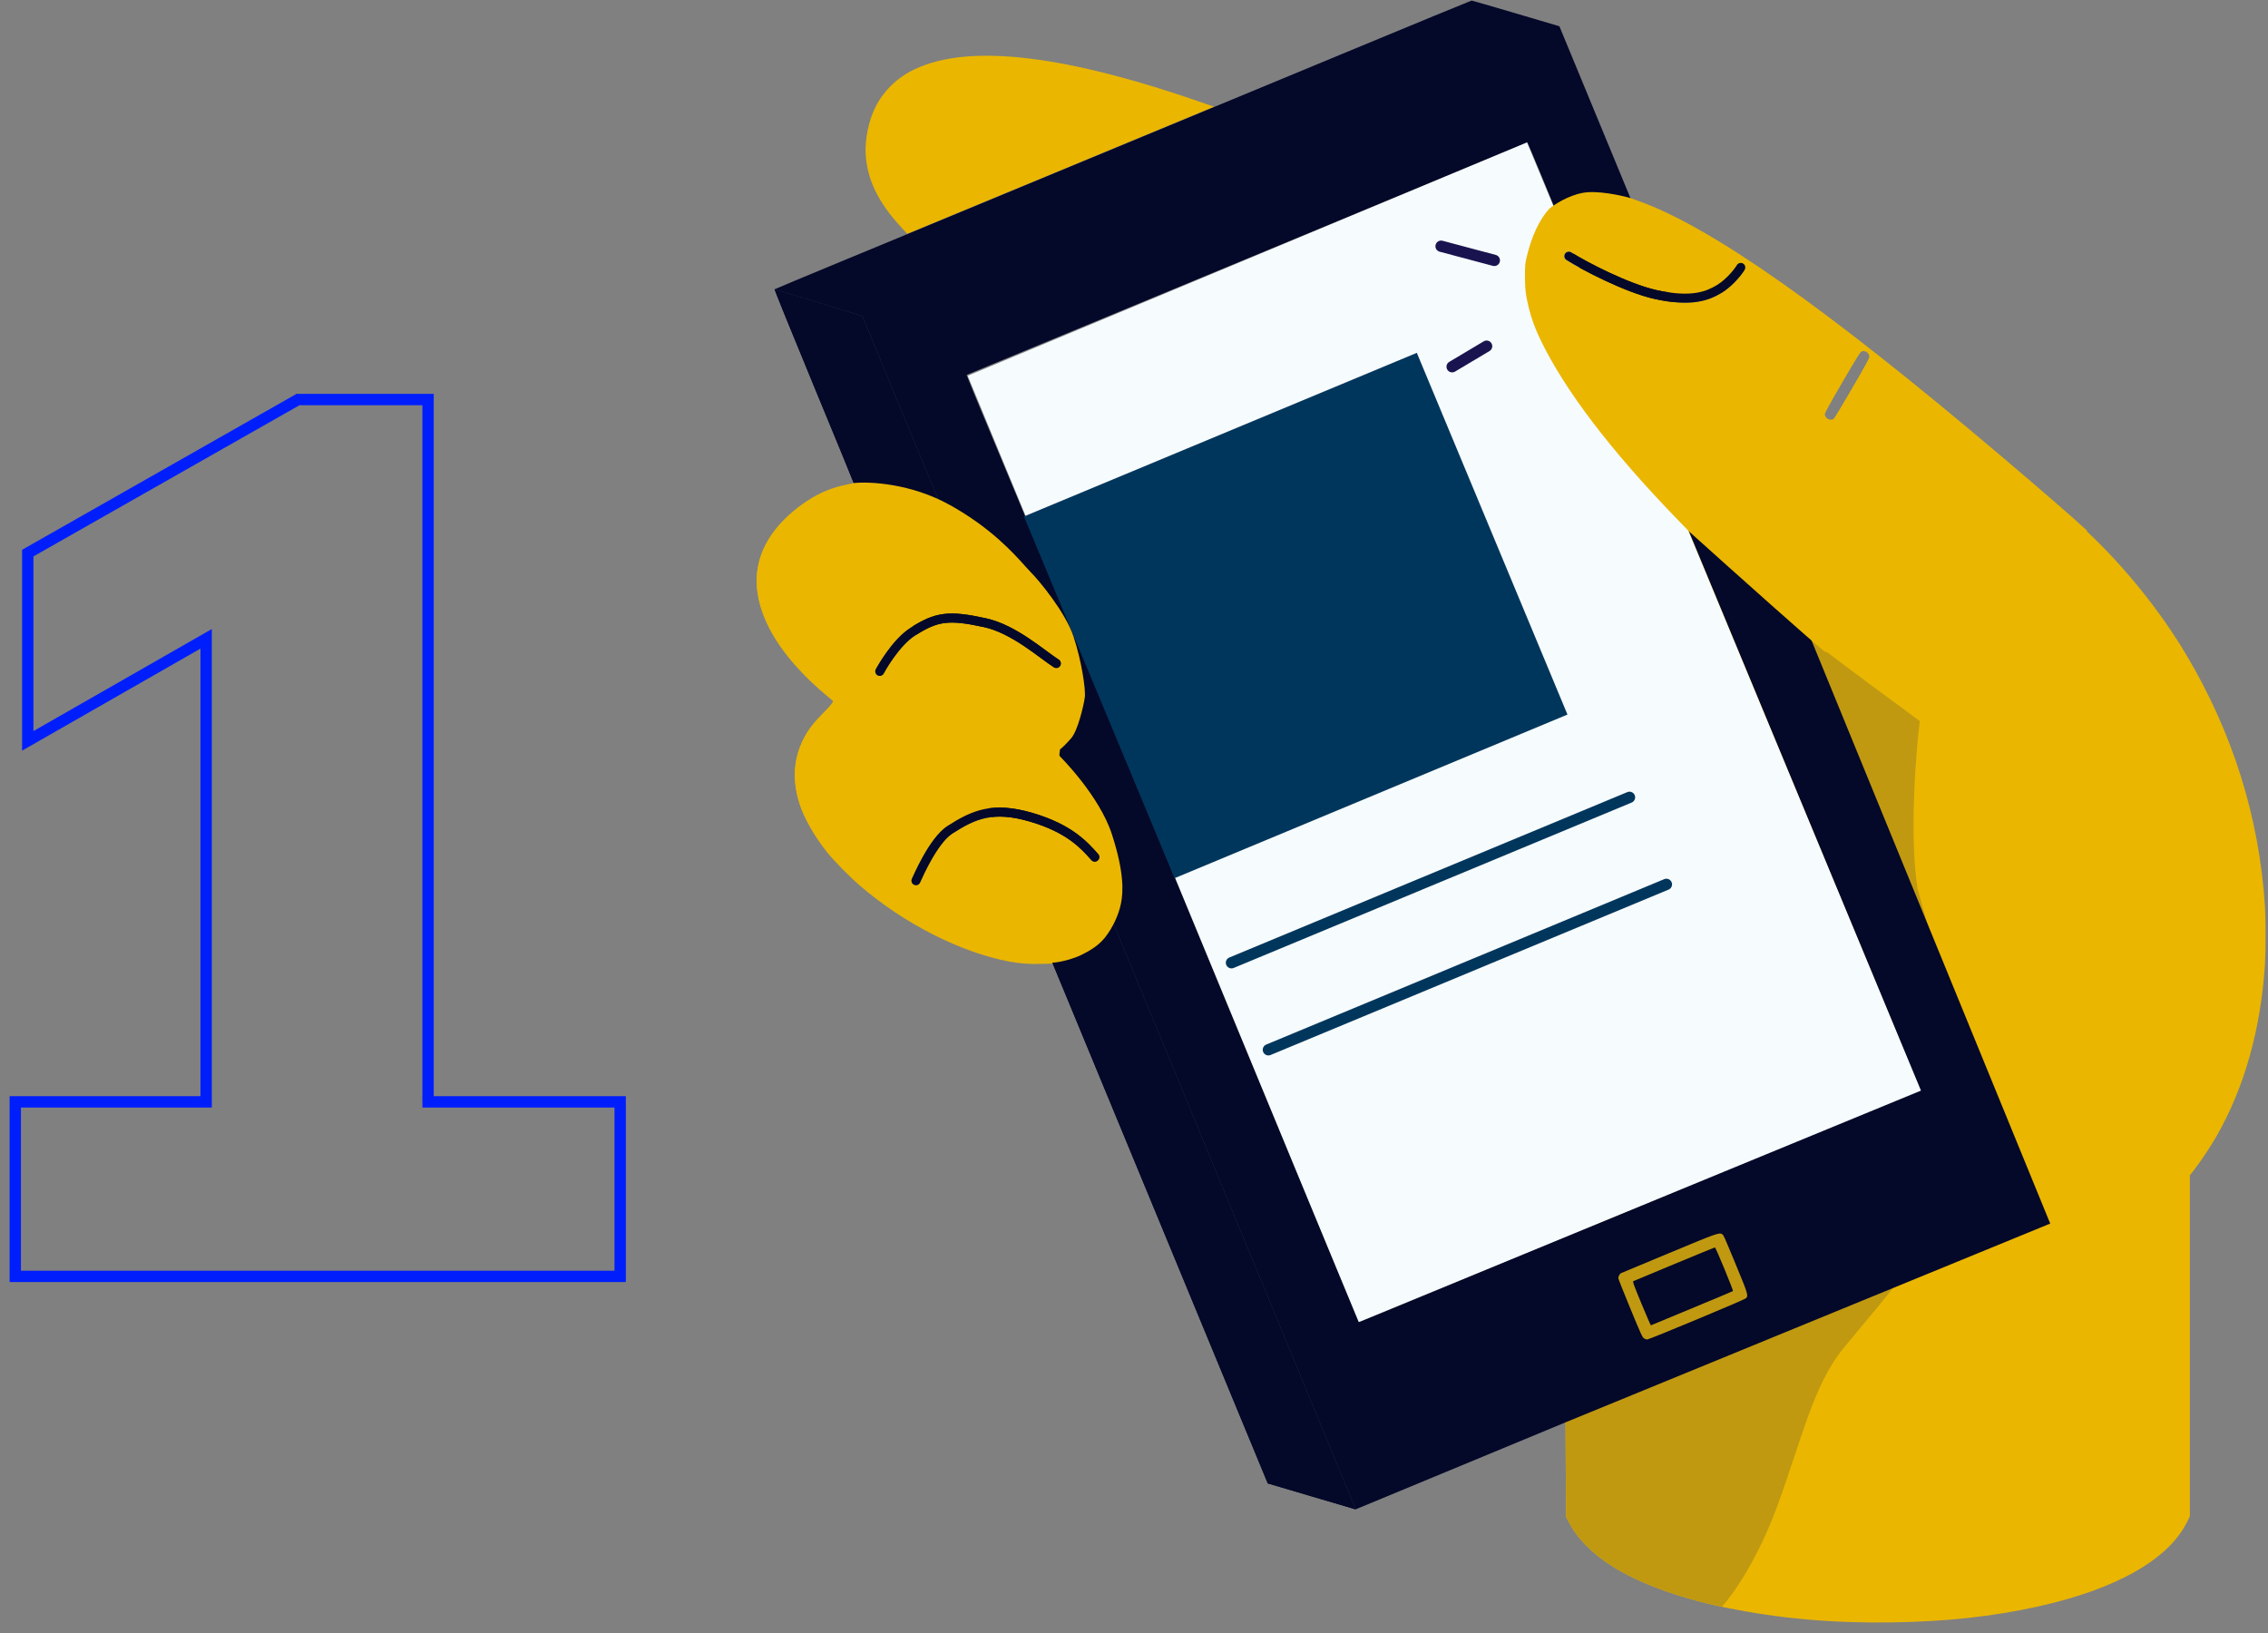 <svg width="200" height="144" viewBox="0 0 200 144" fill="none" xmlns="http://www.w3.org/2000/svg">
<rect x="0" y="0" width="200" height="144" fill="#808080" stroke="none"/>
<path fill-rule="evenodd" clip-rule="evenodd" d="M106.662 9.271L107.062 9.412L80.008 20.621L79.478 20.048C77.437 17.843 76.459 15.825 76.336 13.562C76.265 12.271 76.611 10.617 77.197 9.442C77.913 8.009 79.14 6.824 80.655 6.107C85.526 3.797 94.076 4.837 106.662 9.271ZM75.291 42.679C75.281 42.687 74.996 42.748 74.658 42.815C73.417 43.058 72.244 43.541 71.185 44.244C68.883 45.772 67.417 47.634 66.918 49.662C66.335 52.031 67.096 54.713 69.128 57.448C70.046 58.683 71.406 60.098 72.754 61.221C73.11 61.518 73.423 61.781 73.449 61.804C73.561 61.906 73.337 62.207 72.592 62.955C71.751 63.799 71.269 64.425 70.878 65.184C69.962 66.962 69.846 68.861 70.527 70.954C70.927 72.184 71.862 73.815 72.929 75.143C73.572 75.943 74.895 77.289 75.833 78.099C79.699 81.432 84.701 83.977 88.977 84.788C89.908 84.964 90.739 85.026 91.811 84.998L92.807 84.972C93.592 84.951 94.862 84.533 95.261 84.334C95.271 84.329 95.281 84.324 95.291 84.319C95.311 84.309 95.332 84.299 95.354 84.287C95.811 84.063 96.806 83.573 97.456 82.737C98.155 81.839 98.653 80.742 98.853 79.744C99.052 78.746 99.152 77.05 98.055 73.658C96.957 70.266 93.565 66.874 93.466 66.774C93.394 66.703 93.425 66.528 93.448 66.398C93.458 66.347 93.466 66.303 93.466 66.275V66.176C93.599 66.076 93.984 65.737 94.463 65.178C95.062 64.48 95.561 62.285 95.66 61.586C95.76 60.888 95.361 58.294 94.663 56.199C93.964 54.104 91.67 51.31 90.871 50.512C90.741 50.381 90.578 50.199 90.377 49.976C89.357 48.839 87.375 46.627 83.788 44.626C80.356 42.71 76.693 42.53 75.291 42.679ZM138.078 129.577L138.051 125.401L141.394 97.802L147.71 45.667C142.002 39.754 138.027 34.531 135.885 30.126C135.373 29.074 135.059 28.225 134.819 27.247C134.542 26.118 134.474 25.558 134.476 24.422C134.477 23.477 134.491 23.322 134.622 22.768C135.063 20.903 135.748 19.441 136.634 18.474C137.077 18.112 138.281 17.329 139.558 17.09C140.835 16.85 142.908 17.297 143.784 17.55L144.49 17.803C150.935 20.11 160.999 27.194 176.552 40.37C180.089 43.366 183.016 45.907 184.066 46.892C187.357 49.981 190.484 53.864 192.776 57.71C196.899 64.626 199.239 72.109 199.734 79.955C199.804 81.062 199.803 83.943 199.733 85.037C199.366 90.749 197.924 95.878 195.485 100.151C194.966 101.059 194.102 102.364 193.543 103.083L193.109 103.64V118.678V133.716L192.843 134.248C191.201 137.531 186.592 140.136 179.725 141.662C175.731 142.549 171.589 142.999 166.769 143.067C161.559 143.14 156.92 142.727 152.236 141.772C152.1 141.744 151.965 141.716 151.83 141.687C147.988 140.867 144.568 139.609 142.254 138.162C140.433 137.022 139.088 135.663 138.338 134.207L138.104 133.752L138.078 129.577ZM164.845 31.48C164.845 31.262 164.714 31.074 164.513 31.003C164.415 30.969 164.368 30.952 164.321 30.953C164.272 30.955 164.224 30.977 164.121 31.021C163.983 31.081 163.716 31.508 162.398 33.77C161.252 35.736 160.838 36.491 160.838 36.615C160.838 36.864 161.089 37.096 161.358 37.096C161.489 37.096 161.607 37.058 161.675 36.994C161.735 36.938 162.473 35.711 163.315 34.267C164.412 32.386 164.845 31.596 164.845 31.48ZM137.925 22.461C138.044 22.276 138.291 22.222 138.477 22.341C139.106 22.744 140.372 23.444 141.8 24.114C143.232 24.784 144.796 25.409 146.029 25.679C147.591 26.021 148.687 26.039 149.498 25.912C150.304 25.785 150.853 25.511 151.325 25.228C151.777 24.957 152.196 24.564 152.519 24.206C152.678 24.028 152.811 23.863 152.908 23.732C152.957 23.667 152.996 23.611 153.024 23.568C153.039 23.547 153.05 23.529 153.058 23.515C153.067 23.501 153.07 23.495 153.069 23.496C153.168 23.299 153.408 23.219 153.605 23.317C153.802 23.416 153.882 23.656 153.783 23.853C153.709 24.002 153.455 24.358 153.112 24.739C152.761 25.129 152.282 25.585 151.736 25.912C151.211 26.227 150.563 26.552 149.622 26.7C148.688 26.847 147.489 26.815 145.858 26.459C144.537 26.17 142.908 25.514 141.462 24.836C140.012 24.157 138.713 23.44 138.046 23.013C137.861 22.894 137.807 22.647 137.925 22.461ZM77.324 59.649C77.127 59.55 77.047 59.31 77.146 59.113C77.206 58.993 77.568 58.341 78.104 57.596C78.635 56.858 79.37 55.984 80.18 55.464C81.258 54.773 82.115 54.362 83.135 54.234C84.14 54.108 85.266 54.262 86.866 54.612C88.216 54.907 89.513 55.63 90.616 56.363C91.17 56.731 91.683 57.107 92.133 57.439C92.158 57.457 92.184 57.476 92.209 57.494C92.631 57.806 92.989 58.069 93.282 58.257C93.467 58.376 93.521 58.623 93.402 58.809C93.283 58.994 93.037 59.048 92.851 58.929C92.535 58.727 92.157 58.448 91.745 58.144C91.717 58.123 91.688 58.102 91.659 58.081C91.209 57.749 90.71 57.384 90.174 57.028C89.097 56.312 87.9 55.655 86.696 55.392C85.104 55.043 84.094 54.918 83.234 55.026C82.388 55.133 81.649 55.47 80.611 56.136C79.931 56.572 79.269 57.344 78.751 58.062C78.239 58.775 77.899 59.391 77.859 59.47C77.761 59.667 77.521 59.747 77.324 59.649ZM80.517 78.106C80.32 78.007 80.24 77.767 80.338 77.57C80.338 77.571 80.338 77.57 80.34 77.566C80.341 77.563 80.343 77.559 80.346 77.554C80.351 77.543 80.357 77.529 80.365 77.511C80.371 77.498 80.378 77.483 80.386 77.465C80.398 77.438 80.413 77.406 80.428 77.373C80.479 77.26 80.549 77.107 80.635 76.926C80.806 76.566 81.041 76.091 81.322 75.592C81.602 75.094 81.93 74.564 82.288 74.094C82.642 73.629 83.043 73.199 83.473 72.923C84.539 72.24 85.538 71.682 86.72 71.437C87.909 71.191 89.244 71.267 90.984 71.779C92.721 72.29 93.935 72.932 94.835 73.587C95.709 74.222 96.276 74.86 96.72 75.36C96.732 75.374 96.745 75.388 96.757 75.402C96.903 75.567 96.888 75.819 96.724 75.965C96.559 76.112 96.306 76.097 96.16 75.932C96.15 75.921 96.14 75.909 96.13 75.898C95.688 75.4 95.169 74.816 94.366 74.232C93.545 73.636 92.415 73.032 90.759 72.545C89.107 72.059 87.908 72.006 86.882 72.219C85.85 72.433 84.953 72.922 83.904 73.595C83.588 73.797 83.254 74.143 82.923 74.578C82.596 75.008 82.287 75.504 82.018 75.983C81.58 76.762 81.266 77.456 81.125 77.769C81.09 77.847 81.065 77.901 81.052 77.927C80.954 78.124 80.714 78.204 80.517 78.106Z" fill="#EAB600"/>
<path d="M138.053 125.403L138.079 129.579L138.106 133.755L138.34 134.209C139.09 135.666 140.435 137.024 142.256 138.164C144.57 139.612 147.99 140.87 151.832 141.69C152.73 140.73 154.964 137.612 156.72 132.823C158.915 126.837 159.913 122.148 162.507 118.956C165.101 115.763 174.28 105.387 174.28 100.997C174.28 97.485 170.821 84.436 169.092 78.35C168.373 73.8 168.925 66.61 169.291 63.584C167.296 62.121 162.706 58.735 160.312 56.9C157.918 55.064 151.733 49.497 148.94 46.942L147.712 45.67L138.053 125.403Z" fill="#C09911"/>
<path fill-rule="evenodd" clip-rule="evenodd" d="M118.395 4.738L107.094 9.423L80.04 20.632L79.863 20.705L74.022 23.121C70.907 24.41 68.337 25.484 68.31 25.508L76.038 27.876L119.543 133.097L128.813 129.254L138.083 125.412L180.795 107.896L159.723 56.419C157.012 54.23 151.548 49.308 148.971 46.951L159.141 71.48C164.735 84.972 169.312 96.034 169.311 96.063C169.31 96.113 120.091 116.528 119.899 116.558C119.828 116.569 118.147 112.551 111.576 96.665L103.219 76.463L90.243 45.136C89.129 42.459 88.229 40.299 87.709 39.062C86.326 35.77 85.218 33.068 85.245 33.057C85.273 33.047 96.403 28.433 109.98 22.804C123.556 17.175 134.676 12.568 134.69 12.566C134.705 12.564 135.222 13.782 135.839 15.271C136.456 16.761 136.969 18.012 136.979 18.052L148.971 46.951C151.548 49.308 157.012 54.23 159.723 56.419L143.816 17.561L140.665 9.939L137.513 2.316L133.678 1.182C131.568 0.559 129.809 0.049 129.769 0.051C129.728 0.052 124.61 2.161 118.395 4.738ZM153.096 111.574C151.992 108.907 151.987 108.895 151.844 108.819C151.586 108.68 151.344 108.767 147.166 110.508C144.874 111.462 142.968 112.258 142.93 112.275C142.843 112.314 142.705 112.577 142.704 112.705C142.703 112.758 143.178 113.954 143.759 115.363C144.692 117.626 144.834 117.936 144.975 118.023C145.064 118.077 145.186 118.121 145.248 118.121C145.429 118.122 153.821 114.621 153.96 114.488C154.193 114.263 154.153 114.126 153.096 111.574Z" fill="#040829"/>
<path d="M68.31 25.508C68.282 25.533 69.75 29.151 71.802 34.114C73.749 38.822 75.333 42.682 75.323 42.69L92.839 84.983L102.318 107.896L111.796 130.809L115.67 131.953L119.543 133.097L76.038 27.876L68.31 25.508Z" fill="#040829"/>
<path d="M126.745 20.46C126.68 20.473 126.565 20.555 126.491 20.644C126.306 20.864 126.31 21.119 126.502 21.332C126.64 21.483 126.812 21.537 129.08 22.134C130.417 22.486 131.576 22.774 131.654 22.775C131.845 22.776 132.104 22.549 132.145 22.345C132.184 22.149 132.07 21.843 131.93 21.77C131.834 21.719 126.925 20.415 126.884 20.43C126.873 20.434 126.81 20.447 126.745 20.46Z" fill="#040829"/>
<path d="M130.576 29.451C129.624 29.975 127.586 31.202 127.491 31.309C127.31 31.512 127.326 31.83 127.527 32.031C127.817 32.321 127.904 32.29 129.609 31.297C130.45 30.808 131.191 30.359 131.257 30.299C131.49 30.088 131.462 29.659 131.204 29.49C130.992 29.351 130.781 29.338 130.576 29.451Z" fill="#040829"/>
<path d="M147.647 111.466C145.707 112.272 144.081 112.95 144.033 112.973C143.958 113.009 144.058 113.286 144.748 114.952C145.189 116.018 145.565 116.881 145.583 116.87C145.602 116.859 147.227 116.184 149.196 115.369C151.165 114.555 152.794 113.871 152.817 113.849C152.87 113.798 151.3 109.992 151.228 109.997C151.198 109.999 149.586 110.66 147.647 111.466Z" fill="#040829"/>
<path d="M68.31 25.508C68.282 25.533 69.75 29.151 71.802 34.113C73.749 38.822 75.333 42.682 75.323 42.69L92.839 84.983L102.318 107.896L111.796 130.809L115.67 131.953L119.543 133.097L76.038 27.875L68.31 25.508Z" fill="#040829"/>
<path d="M134.656 12.557L85.335 33.137L119.817 116.581L169.398 96.171L134.656 12.557Z" fill="#F6FBFD"/>
<path fill-rule="evenodd" clip-rule="evenodd" d="M115.728 15.946C115.834 16.2 115.714 16.492 115.459 16.598L102.617 21.942C102.363 22.048 102.071 21.927 101.965 21.673C101.859 21.419 101.98 21.127 102.234 21.021L115.076 15.677C115.33 15.571 115.622 15.692 115.728 15.946Z" fill="#040829"/>
<path fill-rule="evenodd" clip-rule="evenodd" d="M144.155 70.118C144.261 70.373 144.14 70.664 143.886 70.77L108.788 85.356C108.534 85.462 108.242 85.341 108.136 85.087C108.03 84.832 108.151 84.54 108.405 84.435L143.503 69.849C143.757 69.743 144.049 69.864 144.155 70.118ZM147.409 77.795C147.515 78.049 147.394 78.341 147.14 78.447L112.042 93.032C111.788 93.138 111.496 93.018 111.39 92.763C111.284 92.509 111.405 92.217 111.659 92.111L146.757 77.525C147.011 77.42 147.303 77.54 147.409 77.795Z" fill="#01365C"/>
<path fill-rule="evenodd" clip-rule="evenodd" d="M131.523 30.273C131.664 30.509 131.587 30.816 131.35 30.956L128.31 32.767C128.074 32.908 127.767 32.83 127.627 32.594C127.486 32.357 127.563 32.051 127.8 31.91L130.839 30.099C131.076 29.958 131.382 30.036 131.523 30.273Z" fill="#19144F"/>
<path fill-rule="evenodd" clip-rule="evenodd" d="M132.256 23.09C132.186 23.356 131.912 23.515 131.646 23.444L126.952 22.195C126.685 22.124 126.527 21.851 126.598 21.585C126.669 21.318 126.942 21.16 127.208 21.231L131.903 22.48C132.169 22.55 132.327 22.824 132.256 23.09Z" fill="#19144F"/>
<path d="M119.388 14.908C119.388 15.506 118.904 15.991 118.306 15.991C117.708 15.991 117.224 15.506 117.224 14.908C117.224 14.311 117.708 13.826 118.306 13.826C118.904 13.826 119.388 14.311 119.388 14.908Z" fill="#040829"/>
<path d="M90.297 45.541L124.94 31.114L138.224 63.011L103.581 77.438L90.297 45.541Z" fill="#01365C"/>
<path fill-rule="evenodd" clip-rule="evenodd" d="M184.066 46.81C183.016 45.825 180.089 43.284 176.552 40.288C160.999 27.112 150.935 20.028 144.49 17.721L143.784 17.469C142.908 17.215 140.835 16.768 139.558 17.008C138.281 17.247 137.077 18.03 136.634 18.392C135.748 19.359 135.063 20.821 134.622 22.686C134.491 23.24 134.477 23.396 134.476 24.34C134.474 25.476 134.542 26.036 134.819 27.165C135.059 28.143 135.373 28.992 135.885 30.044C138.027 34.449 142.002 39.672 147.71 45.586L148.938 46.858C152.656 50.204 160.26 57.011 160.939 57.474C161.617 57.937 176.639 50.558 184.066 46.81ZM75.291 42.597C75.281 42.605 74.996 42.666 74.658 42.733C73.417 42.976 72.244 43.459 71.185 44.162C68.883 45.69 67.417 47.552 66.918 49.581C66.335 51.949 67.096 54.631 69.128 57.366C70.046 58.601 71.406 60.016 72.754 61.139C73.11 61.437 73.423 61.699 73.449 61.722C73.561 61.824 73.337 62.126 72.592 62.873C71.751 63.717 71.269 64.343 70.878 65.102C69.962 66.88 69.846 68.779 70.527 70.872C70.927 72.102 71.862 73.733 72.929 75.061C73.572 75.861 74.895 77.208 75.833 78.017C79.699 81.35 84.701 83.895 88.977 84.706C89.908 84.882 90.739 84.944 91.811 84.916L92.807 84.89C93.592 84.869 94.862 84.451 95.261 84.252C95.276 84.244 95.291 84.237 95.307 84.229L95.354 84.206C95.811 83.981 96.806 83.491 97.456 82.655C98.155 81.757 98.653 80.66 98.853 79.662C99.052 78.665 99.152 76.969 98.055 73.576C96.957 70.184 93.565 66.792 93.466 66.692C93.394 66.621 93.425 66.446 93.448 66.316V66.316C93.458 66.265 93.466 66.222 93.466 66.194V66.094C93.599 65.994 93.984 65.655 94.463 65.096C95.062 64.398 95.561 62.203 95.66 61.505C95.76 60.806 95.361 58.212 94.663 56.117C93.964 54.022 91.67 51.228 90.871 50.43C90.741 50.299 90.578 50.117 90.377 49.894C89.357 48.757 87.375 46.546 83.788 44.544C80.356 42.628 76.693 42.448 75.291 42.597ZM164.594 30.913C164.795 30.983 164.926 31.171 164.926 31.389C164.926 31.506 164.493 32.296 163.396 34.177C162.554 35.62 161.816 36.847 161.756 36.903C161.688 36.967 161.57 37.005 161.439 37.005C161.169 37.005 160.919 36.774 160.919 36.525C160.919 36.401 161.333 35.646 162.479 33.679C163.797 31.418 164.064 30.991 164.202 30.931L164.216 30.925C164.309 30.884 164.355 30.864 164.401 30.863C164.446 30.861 164.492 30.877 164.581 30.908L164.594 30.913ZM138.558 22.25C138.372 22.131 138.125 22.185 138.006 22.371C137.887 22.556 137.941 22.803 138.127 22.922C138.794 23.35 140.093 24.067 141.543 24.746C142.989 25.424 144.618 26.079 145.939 26.368C147.57 26.725 148.769 26.756 149.703 26.61C150.644 26.462 151.292 26.137 151.817 25.822C152.363 25.494 152.842 25.039 153.193 24.649C153.536 24.267 153.79 23.911 153.864 23.762C153.963 23.565 153.883 23.326 153.686 23.227C153.488 23.128 153.249 23.208 153.15 23.405L153.15 23.406C153.149 23.407 153.148 23.409 153.146 23.413C153.144 23.416 153.142 23.42 153.139 23.425C153.131 23.439 153.12 23.456 153.105 23.478C153.077 23.521 153.038 23.576 152.989 23.642C152.892 23.773 152.759 23.938 152.599 24.115C152.277 24.474 151.858 24.866 151.406 25.137C150.934 25.421 150.384 25.695 149.579 25.821C148.768 25.949 147.672 25.93 146.11 25.588C144.877 25.319 143.313 24.694 141.881 24.023C140.453 23.354 139.187 22.654 138.558 22.25ZM77.405 59.558C77.208 59.46 77.128 59.22 77.226 59.023C77.287 58.903 77.648 58.25 78.184 57.506C78.716 56.767 79.45 55.893 80.261 55.373C81.338 54.683 82.196 54.272 83.216 54.144C84.221 54.017 85.347 54.171 86.947 54.521C88.297 54.817 89.594 55.54 90.697 56.272C91.251 56.64 91.763 57.016 92.214 57.348L92.289 57.404C92.712 57.715 93.069 57.979 93.363 58.167C93.548 58.286 93.602 58.533 93.483 58.718C93.364 58.904 93.117 58.958 92.932 58.839C92.616 58.636 92.238 58.358 91.826 58.054L91.74 57.991C91.29 57.659 90.791 57.293 90.255 56.937C89.178 56.221 87.98 55.564 86.776 55.301C85.185 54.953 84.175 54.828 83.315 54.936C82.469 55.042 81.73 55.38 80.692 56.045C80.012 56.481 79.35 57.253 78.832 57.972C78.319 58.684 77.98 59.3 77.94 59.38C77.842 59.577 77.602 59.657 77.405 59.558ZM80.419 77.48C80.32 77.677 80.4 77.917 80.597 78.015C80.795 78.114 81.034 78.034 81.133 77.837C81.146 77.81 81.171 77.756 81.206 77.679C81.347 77.366 81.661 76.672 82.099 75.893C82.368 75.413 82.676 74.918 83.004 74.487C83.335 74.052 83.669 73.707 83.984 73.505C85.034 72.832 85.93 72.342 86.963 72.128C87.989 71.915 89.188 71.968 90.84 72.454C92.496 72.941 93.626 73.546 94.447 74.142C95.25 74.726 95.769 75.309 96.211 75.807L96.241 75.841C96.387 76.006 96.64 76.021 96.804 75.875C96.969 75.728 96.984 75.476 96.838 75.311L96.8 75.269C96.357 74.77 95.79 74.131 94.916 73.496C94.016 72.842 92.801 72.199 91.065 71.689C89.325 71.177 87.989 71.1 86.801 71.347C85.619 71.592 84.62 72.149 83.554 72.833C83.124 73.109 82.723 73.538 82.369 74.004C82.011 74.474 81.683 75.003 81.403 75.502C81.122 76.001 80.887 76.475 80.716 76.836C80.63 77.017 80.56 77.169 80.509 77.283C80.499 77.305 80.489 77.326 80.48 77.345L80.467 77.375L80.446 77.421C80.438 77.439 80.432 77.453 80.427 77.463C80.424 77.469 80.422 77.473 80.421 77.476C80.419 77.479 80.419 77.48 80.419 77.48L80.419 77.48Z" fill="#EAB600"/>
<path fill-rule="evenodd" clip-rule="evenodd" d="M138.007 22.371C138.125 22.186 138.372 22.132 138.558 22.251C139.187 22.654 140.453 23.354 141.881 24.024C143.313 24.694 144.877 25.319 146.11 25.589C147.672 25.931 148.768 25.949 149.579 25.822C150.385 25.695 150.934 25.421 151.406 25.138C151.858 24.866 152.277 24.474 152.6 24.116C152.759 23.938 152.892 23.773 152.989 23.642C153.038 23.577 153.077 23.521 153.105 23.478C153.12 23.456 153.131 23.439 153.139 23.425C153.148 23.411 153.151 23.405 153.15 23.406C153.249 23.209 153.489 23.129 153.686 23.227C153.883 23.326 153.963 23.566 153.864 23.763C153.79 23.912 153.536 24.268 153.193 24.649C152.842 25.039 152.363 25.495 151.817 25.822C151.292 26.137 150.644 26.462 149.703 26.61C148.769 26.757 147.57 26.725 145.939 26.369C144.618 26.08 142.989 25.424 141.543 24.746C140.093 24.067 138.794 23.35 138.127 22.923C137.942 22.804 137.888 22.557 138.007 22.371Z" fill="#040829"/>
<path fill-rule="evenodd" clip-rule="evenodd" d="M80.597 78.016C80.4 77.918 80.32 77.678 80.419 77.481C80.419 77.481 80.419 77.48 80.421 77.477C80.422 77.474 80.424 77.47 80.427 77.465C80.432 77.454 80.438 77.44 80.446 77.422C80.452 77.409 80.459 77.393 80.467 77.376C80.479 77.349 80.493 77.317 80.509 77.284C80.56 77.17 80.63 77.018 80.716 76.837C80.887 76.476 81.122 76.002 81.403 75.503C81.683 75.004 82.011 74.475 82.369 74.005C82.723 73.54 83.124 73.11 83.554 72.834C84.62 72.15 85.619 71.593 86.801 71.348C87.99 71.101 89.325 71.178 91.065 71.689C92.801 72.2 94.016 72.843 94.916 73.497C95.79 74.132 96.357 74.771 96.8 75.27C96.813 75.284 96.825 75.299 96.838 75.312C96.984 75.477 96.969 75.729 96.804 75.876C96.64 76.022 96.387 76.007 96.241 75.843C96.231 75.831 96.221 75.82 96.211 75.808C95.769 75.311 95.25 74.727 94.447 74.143C93.626 73.546 92.496 72.942 90.84 72.455C89.188 71.969 87.989 71.916 86.963 72.129C85.93 72.343 85.034 72.833 83.984 73.506C83.669 73.708 83.335 74.053 83.004 74.488C82.676 74.919 82.368 75.414 82.099 75.894C81.661 76.673 81.347 77.367 81.206 77.68C81.171 77.757 81.146 77.811 81.133 77.838C81.034 78.035 80.795 78.115 80.597 78.016Z" fill="#040829"/>
<path fill-rule="evenodd" clip-rule="evenodd" d="M77.404 59.559C77.207 59.461 77.127 59.221 77.226 59.024C77.286 58.904 77.648 58.252 78.184 57.507C78.716 56.768 79.45 55.895 80.261 55.375C81.338 54.684 82.196 54.273 83.215 54.145C84.221 54.019 85.346 54.172 86.947 54.523C88.297 54.818 89.594 55.541 90.696 56.273C91.25 56.642 91.763 57.017 92.213 57.349C92.239 57.368 92.264 57.387 92.289 57.405C92.712 57.717 93.069 57.98 93.362 58.168C93.548 58.287 93.602 58.534 93.483 58.719C93.364 58.905 93.117 58.959 92.931 58.84C92.615 58.637 92.238 58.359 91.826 58.055C91.797 58.034 91.769 58.013 91.74 57.992C91.289 57.66 90.791 57.294 90.255 56.938C89.177 56.223 87.98 55.566 86.776 55.302C85.184 54.954 84.174 54.829 83.315 54.937C82.469 55.043 81.73 55.381 80.692 56.047C80.012 56.482 79.349 57.255 78.832 57.973C78.319 58.686 77.98 59.301 77.94 59.381C77.841 59.578 77.602 59.658 77.404 59.559Z" fill="#040829"/>
<path fill-rule="evenodd" clip-rule="evenodd" d="M1.848 97.662H16.678H18.68V96.662H18.678V55.47L16.678 56.614L2.948 64.468V49.064L26.412 35.732H37.248V96.662H37.242L37.254 97.662H54.188V112.052H1.848V97.662ZM55.188 96.662H38.248V34.732H26.148L1.948 48.482V66.192L17.678 57.194V96.662H0.848V113.052H55.188V96.662Z" fill="#001EFC"/>
</svg>
